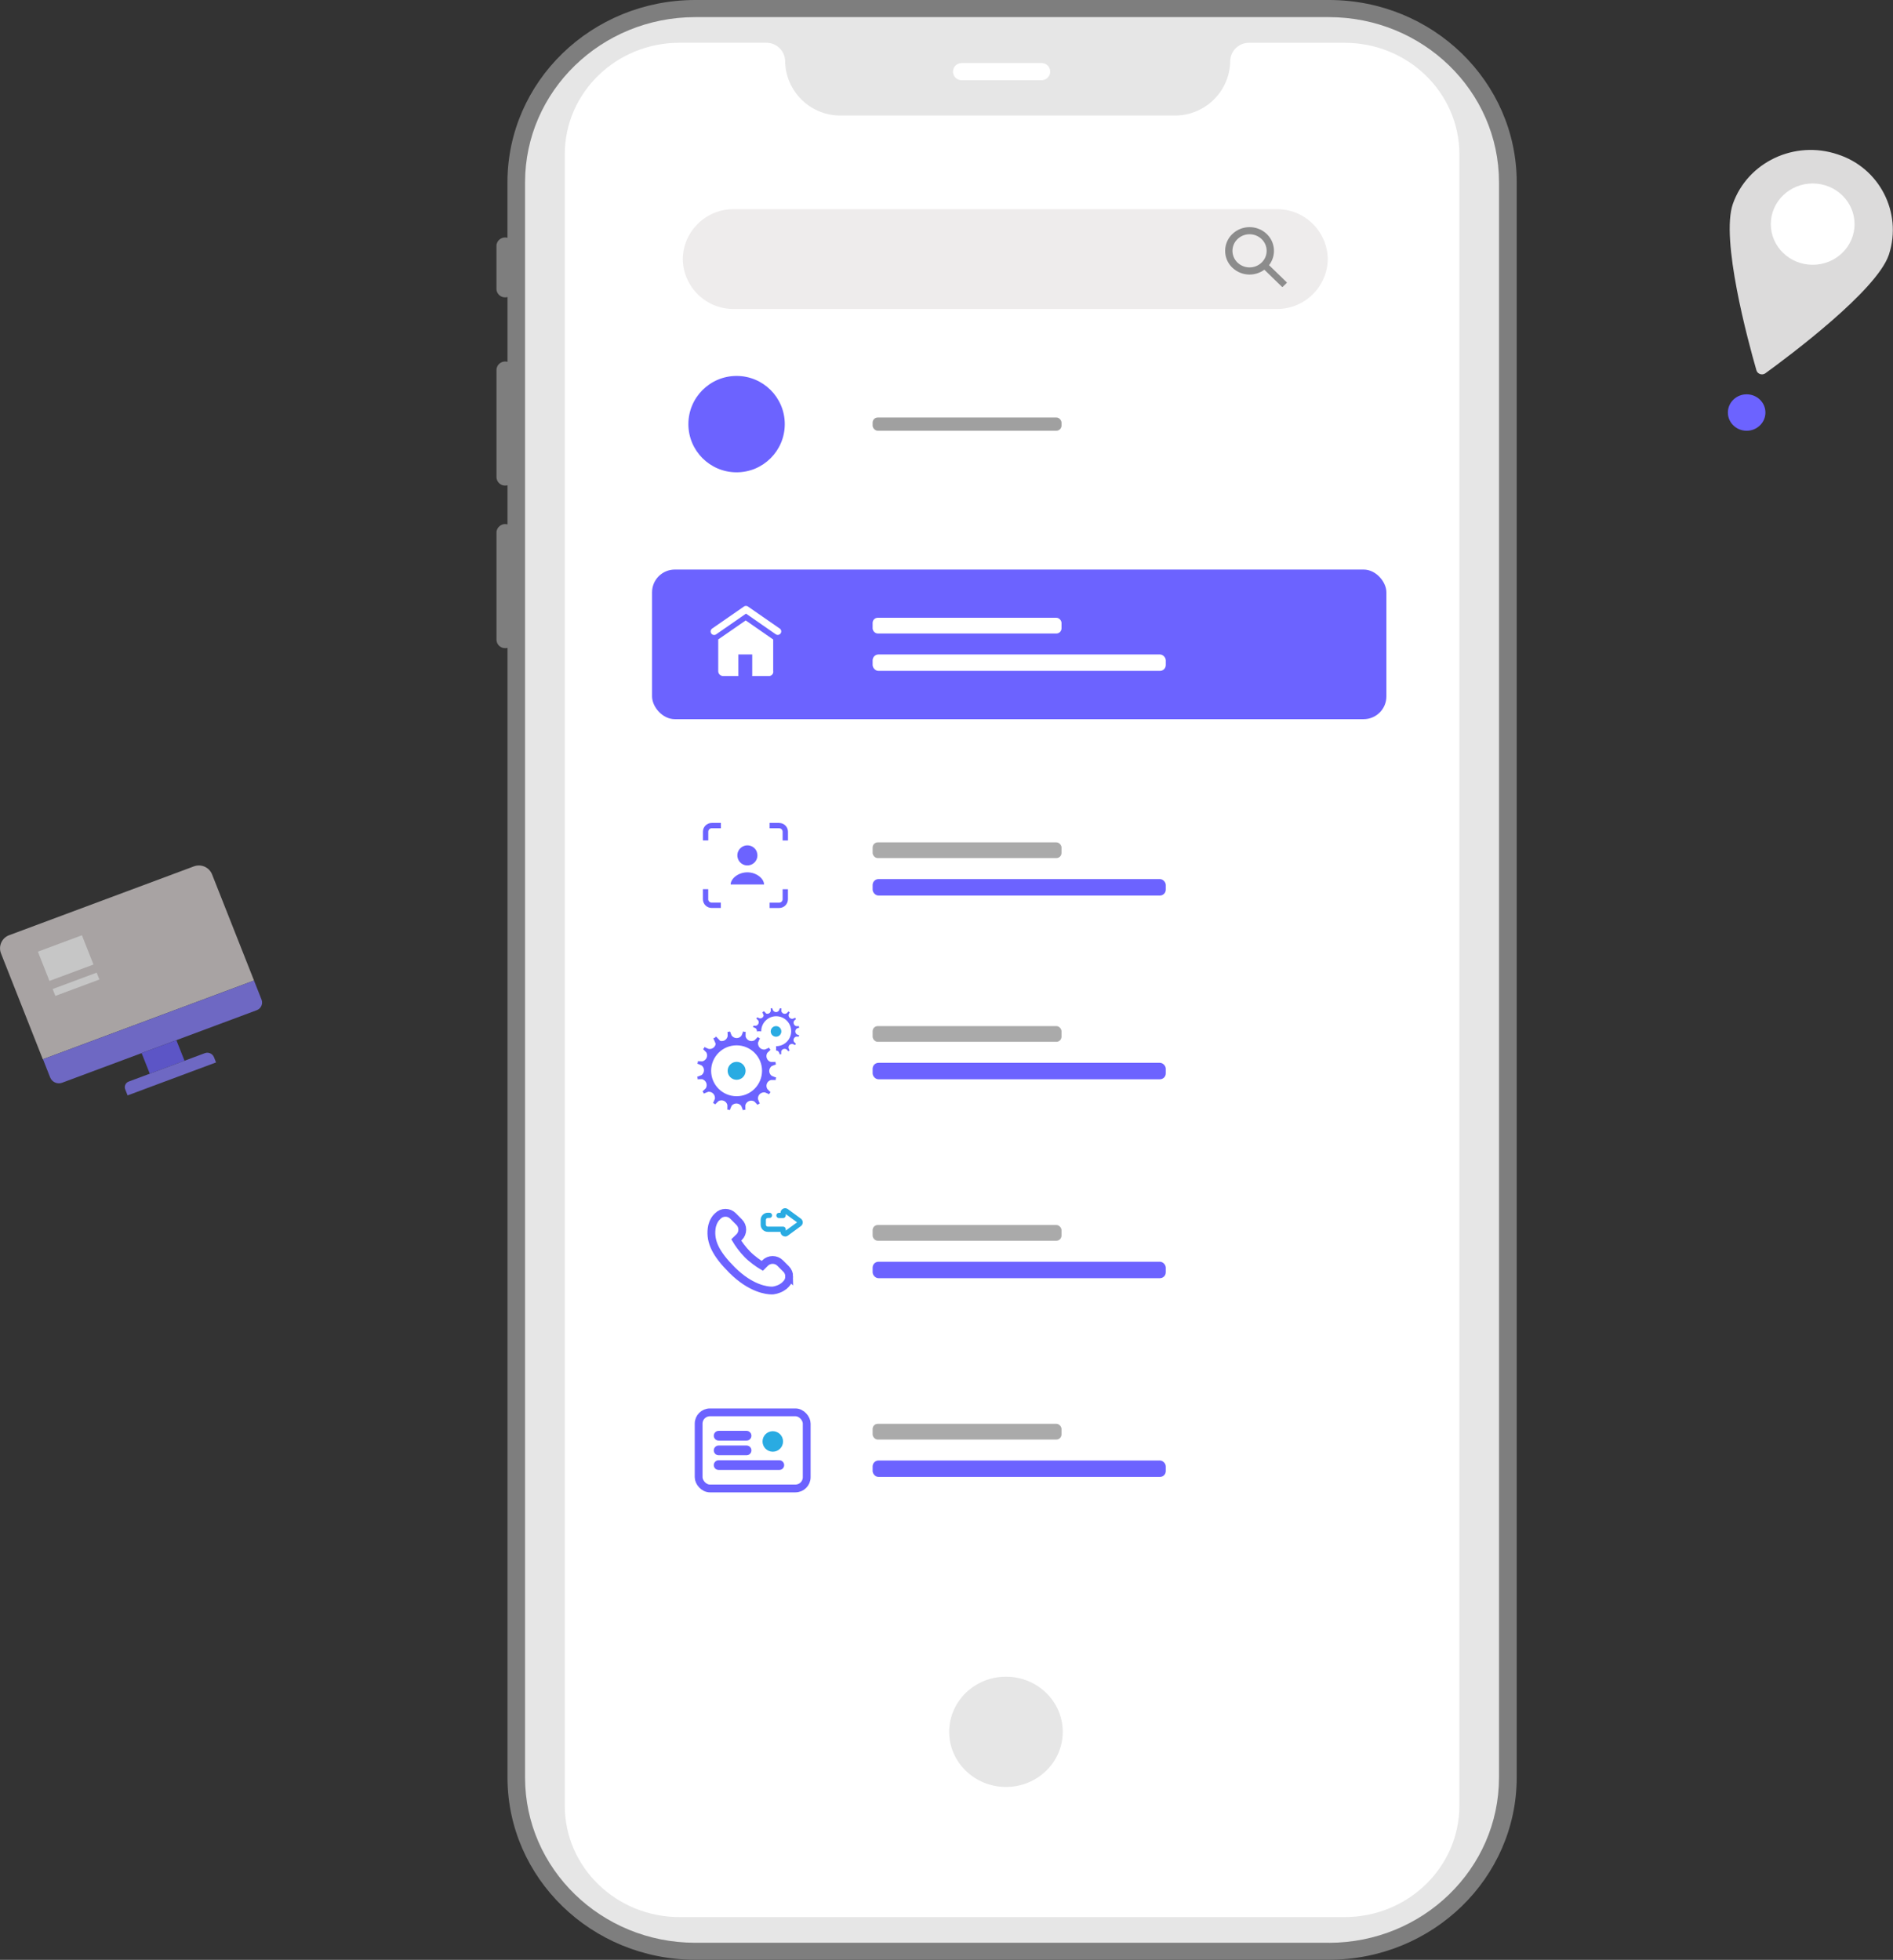 <?xml version="1.0" encoding="UTF-8"?>
<svg id="Layer_1" data-name="Layer 1" xmlns="http://www.w3.org/2000/svg" viewBox="0 0 485.06 502.29">
  <rect x="0" y="0" width="485.06" height="502.29" fill="#333333" stroke="none"/>
  <defs>
    <style>
      .cls-1 {
        fill: #857dfb;
      }

      .cls-2 {
        fill: #fff;
      }

      .cls-3 {
        fill: #a0a0a0;
      }

      .cls-4 {
        fill: #8c8c8c;
      }

      .cls-5 {
        fill: #dcdbdb;
      }

      .cls-6 {
        fill: #e6e6e6;
      }

      .cls-7 {
        fill: #d5cfcf;
      }

      .cls-8 {
        fill: #6c63ff;
      }

      .cls-9 {
        opacity: .72;
      }

      .cls-10 {
        fill: #aaa;
      }

      .cls-11 {
        fill: #7e7e7e;
      }

      .cls-12 {
        stroke-miterlimit: 10;
        stroke-width: 2px;
      }

      .cls-12, .cls-13 {
        fill: none;
        stroke: #6c63ff;
      }

      .cls-14 {
        fill: #29abe2;
      }

      .cls-15 {
        fill: #eeecec;
      }

      .cls-13 {
        stroke-linecap: round;
        stroke-linejoin: round;
        stroke-width: 2.5px;
      }
    </style>
  </defs>
  <g>
    <g>
      <g>
        <path class="cls-5" d="m483.96,65.4c-3.2,9.14-25.22,25.63-31.59,30.26-.65.48-1.57.35-2.07-.29-.11-.14-.19-.31-.24-.48-2.14-7.43-9.23-33.54-6.02-42.68,3.81-10.69,15.82-16.35,26.82-12.65,10.7,3.42,16.61,14.86,13.19,25.57-.03.09-.06.19-.09.28Z"/>
        <ellipse class="cls-2" cx="464.48" cy="57.44" rx="10.73" ry="10.42"/>
        <ellipse class="cls-8" cx="447.56" cy="105.73" rx="4.81" ry="4.67"/>
      </g>
      <g class="cls-9">
        <path class="cls-7" d="m2.39,239.67l47.27-17.62c1.85-.7,3.92.19,4.67,2.02l10.76,27.23h0l-54.12,20.18h0L.25,244.33c-.71-1.84.2-3.92,2.05-4.63.03-.01.06-.02.09-.03h0Z"/>
        <path class="cls-1" d="m11.01,271.47l54.08-20.16,1.93,4.89c.41,1.07-.12,2.27-1.19,2.69-.02,0-.03.01-.05.02l-49.85,18.58c-1.21.46-2.57-.13-3.07-1.33l-1.85-4.7Z"/>
        <path class="cls-8" d="m36.29,269.9l8.9-3.32,2.09,5.28-8.9,3.32-2.09-5.28Z"/>
        <path class="cls-1" d="m32.99,277.19l19.49-7.27c.92-.35,1.96.1,2.34,1.01l.54,1.36h0l-22.66,8.45h0l-.62-1.56c-.3-.78.09-1.67.87-1.97.01,0,.03,0,.04-.01h0Z"/>
        <path class="cls-2" d="m9.71,243.9l11.28-4.2,2.96,7.5-11.28,4.2-2.96-7.5Z"/>
        <path class="cls-2" d="m13.49,253.48l11.28-4.2.7,1.76-11.28,4.2-.7-1.76Z"/>
      </g>
      <g>
        <path class="cls-11" d="m340.56,0h-162.46c-26.54.03-48.04,20.91-48.07,46.68v14.26c-1.17-.33-2.39.35-2.74,1.51-.06.2-.08.4-.08.6v10.97c0,1.21.99,2.2,2.21,2.19.21,0,.42-.02.62-.08v16.6c-1.17-.33-2.39.35-2.74,1.51-.06.2-.08.4-.08.6v27.42c0,1.21.99,2.19,2.2,2.19.21,0,.42-.02.62-.08v10.03c-1.17-.33-2.39.35-2.74,1.51-.06.2-.08.4-.08.6v27.42c0,1.21.99,2.19,2.2,2.19.21,0,.42-.02.62-.08v289.54c.03,25.77,21.53,46.65,48.07,46.68h162.46c26.53-.03,48.04-20.91,48.07-46.68V46.68c-.02-25.77-21.52-46.66-48.06-46.68Zm37.91,455.61c-.02,20.32-16.98,36.79-37.91,36.81h-162.46c-20.92-.02-37.88-16.49-37.91-36.81V46.68c.02-20.32,16.98-36.79,37.91-36.81h162.46c20.92.02,37.88,16.49,37.91,36.81v408.93Z"/>
        <path class="cls-6" d="m340.55,497.91h-162.46c-24.04-.03-43.52-18.95-43.55-42.3V46.69c.03-23.35,19.51-42.27,43.55-42.3h162.46c24.04.03,43.53,18.95,43.55,42.3v408.93c-.03,23.35-19.51,42.27-43.55,42.3Z"/>
        <path class="cls-2" d="m344.58,491.33h-170.49c-16.21-.02-29.36-12.78-29.37-28.53V39.49c.02-15.75,13.16-28.51,29.37-28.53h22.23c2.64-.04,4.82,2.07,4.86,4.72.12,7.8,6.54,14.04,14.34,13.93h85.37c7.8.1,14.22-6.13,14.34-13.93.04-2.64,2.21-4.75,4.86-4.71h24.49c16.21.02,29.35,12.78,29.37,28.53v423.3c-.02,15.75-13.16,28.51-29.38,28.53Z"/>
        <path class="cls-2" d="m266.67,20.56h-20.33c-1.21-.03-2.17-1.03-2.15-2.24.03-1.17.97-2.12,2.15-2.15h20.33c1.21-.13,2.29.74,2.42,1.95s-.74,2.29-1.95,2.42c-.09,0-.17.01-.26.01h-.21Z"/>
      </g>
      <g>
        <path class="cls-15" d="m188.12,53.61h138.94c7.17-.1,13.06,5.62,13.17,12.79h0c-.11,7.17-6,12.89-13.17,12.79h-138.94c-7.17.1-13.06-5.62-13.17-12.79h0c.11-7.17,6-12.89,13.17-12.79Z"/>
        <g>
          <path class="cls-4" d="m324.61,59.99c-2.47-2.37-6.38-2.37-8.85,0-2.37,2.28-2.45,6.05-.18,8.42.06.06.12.12.18.18,2.47,2.37,6.37,2.37,8.85,0,2.37-2.28,2.45-6.05.17-8.43-.05-.06-.11-.11-.17-.17Zm-7.52,7.3c-1.66-1.59-1.72-4.23-.12-5.89.04-.04.08-.08.12-.12,1.73-1.66,4.46-1.66,6.19,0,1.66,1.59,1.72,4.23.12,5.89-.04.04-.08.08-.12.12h0c-1.73,1.66-4.46,1.66-6.19,0h0Z"/>
          <path class="cls-4" d="m323.63,68.8l1.21-1.17h0l4.88,4.74s.04.09,0,.13c0,0,0,0,0,0h0l-1.07,1.04s-.1.03-.13,0h0l-4.88-4.74Z"/>
        </g>
      </g>
      <ellipse class="cls-6" cx="257.77" cy="443.85" rx="14.55" ry="14.13"/>
    </g>
    <g>
      <rect class="cls-8" x="167.08" y="145.97" width="188.17" height="38.35" rx="5.84" ry="5.84"/>
      <g>
        <path class="cls-2" d="m184.04,163.89v8.07c-.03.68.5,1.26,1.18,1.3h3.98v-5.53h3.55v5.53h4.31c.6,0,1.09-.5,1.08-1.1,0-.07,0-.14-.02-.2v-8.06l-7.04-4.89-7.05,4.88Z"/>
        <path class="cls-2" d="m199.78,161.08l-8.13-5.64c-.09-.06-.19-.11-.3-.13-.01,0-.02-.01-.03-.01-.12,0-.24,0-.35,0-.01,0-.02,0-.03.01-.11.02-.21.07-.3.13l-8.14,5.64c-.42.27-.53.83-.26,1.25.27.42.83.53,1.25.26.01,0,.02-.02.04-.03l7.63-5.29,7.62,5.29c.41.28.97.18,1.25-.23.28-.41.18-.97-.23-1.25h0Z"/>
      </g>
    </g>
    <g>
      <path class="cls-8" d="m182.36,210.91c-1.24,0-2.24,1.01-2.24,2.24v2.24h1.37v-2.24c0-.48.39-.88.88-.88h2.35v-1.37h-2.35Zm18.18,16.98v2.57c0,.48-.39.88-.88.88h-2.46v1.37h2.46c1.24,0,2.24-1.01,2.24-2.24v-2.57h-1.37Zm-19.06,2.57v-2.57h-1.37v2.57c0,1.24,1.01,2.24,2.24,2.24h2.35v-1.37h-2.35c-.48,0-.88-.39-.88-.87h0s0,0,0,0Zm18.18-19.55h-2.46v1.37h2.46c.48,0,.88.39.88.88h0v2.24h1.37v-2.24c0-1.24-1.01-2.24-2.24-2.24h0,0Z"/>
      <g>
        <path class="cls-8" d="m193.94,218.39c.47,1.34-.24,2.81-1.59,3.27-1.34.47-2.81-.24-3.27-1.59-.47-1.34.24-2.81,1.59-3.27.55-.19,1.14-.19,1.69,0,.75.25,1.34.84,1.59,1.59Z"/>
        <path class="cls-8" d="m195.79,226.69h-8.57c0-1.48,1.92-3.12,4.28-3.12s4.28,1.63,4.28,3.12Z"/>
      </g>
    </g>
    <g>
      <g>
        <path class="cls-8" d="m198.72,276.1c-.06,0-.12-.02-.18-.05l-.81-.33c-.68-.52-.82-1.5-.3-2.18.09-.12.19-.22.31-.31l.81-.33c.06-.02.12-.04.18-.04v-.03l.12-.04-.12-.3v-.32h-.12v-.03c-.07.02-.13.03-.19.03h-.89c-.47-.12-.85-.46-1.03-.91-.18-.45-.15-.96.09-1.38l.63-.63s.09-.07.15-.09v-.04s.07-.09.07-.09l-.22-.22-.12-.29-.12.05-.02-.02s-.11.07-.16.09l-.81.34c-.48.06-.96-.11-1.3-.45-.34-.35-.5-.83-.45-1.32l.34-.81c.03-.05.07-.1.11-.15l-.03-.03.05-.12-.29-.12-.22-.22-.09.09h-.03s-.07.09-.11.13l-.63.63c-.42.24-.93.27-1.38.09-.45-.2-.78-.58-.91-1.05v-.87c0-.06.02-.12.05-.18h-.05v-.15h-.32l-.29-.12-.04.12h-.04c0,.06-.03.12-.03.18l-.34.81c-.29.39-.74.61-1.23.61-.51,0-.99-.25-1.29-.67l-.28-.67c-.02-.08-.04-.17-.05-.25h-.06l-.05-.12-.28.12h-.3v.13h-.06c.04.09.03.18.06.27v.73c-.11.49-.45.91-.91,1.11-.32.12-.67.15-1,.06l-1.06-1.11-.3.3-.39.16.6,1.41c-.12.84-.9,1.43-1.75,1.31,0,0-.02,0-.03,0l-.81-.34s-.11-.06-.15-.11l-.03.03-.12-.06-.12.3-.22.21.09.09v.04s.08.08.13.11l.61.63c.23.42.26.93.07,1.38-.21.44-.59.77-1.06.9l-.88-.02c-.06,0-.12-.02-.18-.04v.04h-.13v.32l-.13.28.12.04v.05c.06,0,.12.03.18.03l.81.36c.67.52.8,1.49.28,2.16-.09.12-.2.23-.32.31l-.81.33c-.06,0-.12.03-.18.03v.04l-.12.05.12.28-.02.32h.13l.02.04c.06-.03.12-.01.18-.04h.88c.47.15.84.49,1.02.94.18.45.14.96-.11,1.38l-.63.61c-.06.03-.09.08-.15.11l.02.03-.09.09.21.22.12.3.12-.06.03.03s.1-.07.15-.09l.82-.33c.48-.06.95.11,1.29.45.34.35.5.83.44,1.32l-.34.81c-.03.06-.06.11-.11.15l.03.03-.05.12.29.12.21.22.11-.09h.03s.07-.07.11-.13l.63-.61c.42-.24.93-.27,1.38-.08.45.19.78.58.9,1.05v.88c-.03.06-.01.12-.04.18l.03.02v.12l.32.02.29.12.06-.12h.03c0-.06.02-.12.05-.18l.34-.81c.3-.38.76-.6,1.24-.6.49,0,.95.24,1.24.63l.33.81c0,.06.03.12.03.18h.03l.06.12.28-.12h.32v-.12h.03c-.01-.08-.01-.13-.03-.2v-.88c.14-.47.48-.85.93-1.03.45-.18.96-.14,1.38.11l.61.63s.09.09.11.15l.03-.02.11.09.21-.21.3-.12-.04-.12v-.03s-.05-.1-.07-.15l-.33-.82c-.06-.48.1-.96.44-1.3.36-.34.85-.5,1.33-.44l.81.34c.05.03.1.07.15.11l.03-.03.12.04.12-.28.22-.22-.11-.09.02-.03s-.1-.07-.15-.11l-.61-.63c-.24-.42-.27-.93-.09-1.38.19-.45.59-.78,1.06-.9h.87c.06.02.12.02.18.03l.02-.03h.13v-.32l.12-.29-.12-.06v-.03Zm-9.98,4.85c-3.6,0-6.52-2.92-6.52-6.52s2.92-6.52,6.52-6.52,6.52,2.92,6.52,6.52c0,3.6-2.91,6.52-6.5,6.52h-.01Z"/>
        <circle class="cls-14" cx="188.75" cy="274.44" r="2.3"/>
      </g>
      <g>
        <path class="cls-8" d="m204.73,265.31s-.08-.01-.11-.03l-.47-.19c-.23-.18-.37-.45-.37-.74,0-.29.14-.56.37-.74l.48-.18s.06-.03.1-.03h0s.07-.04.07-.04l-.07-.19v-.18h-.07s-.08,0-.11,0h-.53c-.27-.07-.5-.27-.6-.54-.11-.26-.1-.56.04-.81l.37-.37s.06-.04.1-.04v-.03s.04-.06.04-.06l-.14-.13-.07-.17-.07.03h0s-.06.03-.1.04l-.48.2c-.28.03-.56-.07-.77-.27-.2-.2-.29-.49-.26-.77l.2-.48s.04-.06.06-.08h-.01s.03-.09.03-.09l-.17-.07-.13-.13-.06.04h-.01s-.04.06-.06.08l-.38.37c-.25.14-.54.16-.81.06-.26-.12-.46-.35-.54-.62v-.51s.01-.07.03-.1h-.03v-.1h-.19l-.16-.06-.03.06h-.03s-.01.07-.01.11l-.21.47c-.17.23-.44.37-.72.37-.3,0-.58-.15-.75-.4l-.17-.4c0-.06-.03-.1-.03-.16h-.03l-.03-.06-.17.06h-.17v.08h-.04c.03.06.01.11.04.16v.44c-.06.29-.26.53-.54.65-.19.07-.4.08-.6.03l-.62-.65-.17.18-.23.08.34.84c-.03.19-.12.37-.25.51-.21.2-.5.29-.78.25l-.47-.2s-.07-.04-.1-.07h-.01s-.07-.01-.07-.01l-.07.17-.13.13.06.06v.03s.04.04.07.06l.37.37c.13.25.15.55.04.81-.12.26-.35.46-.62.54h-.53s-.07-.03-.1-.04v.03h-.07v.18l-.08.17.07.03v.03s.07.01.11.01l.47.21c.22.17.35.44.36.72,0,.04,0,.09-.01.13.2-.04.41-.06.61-.06.17,0,.33.01.5.04v-.04c0-2.12,1.71-3.84,3.83-3.85,2.12,0,3.84,1.71,3.85,3.83,0,2.12-1.71,3.84-3.83,3.85h-.06c.03.16.04.33.04.5,0,.2-.01.4-.04.6.29,0,.56.15.72.38l.2.47s.01.07.01.11h.01l.04.06.17-.06h.18v-.07h.01c-.01-.05-.02-.09-.01-.13v-.51c.08-.28.27-.5.54-.61.26-.1.56-.08.81.06l.37.37s.06.06.06.1h.01s.07.04.07.04l.11-.13.19-.07-.03-.07h.01s-.04-.07-.06-.1l-.2-.5c-.04-.28.06-.56.25-.77.22-.19.51-.28.8-.25l.47.21s.06.03.08.06h.03s.07.01.07.01l.07-.17.13-.13-.07-.06h.01s-.05-.07-.08-.09l-.37-.37c-.13-.25-.15-.55-.04-.81.11-.26.35-.46.62-.53h.51s.07,0,.1.01h.01s.08-.01.08-.01v-.18l.06-.17-.06-.04h0Z"/>
        <circle class="cls-14" cx="198.85" cy="264.34" r="1.36"/>
      </g>
    </g>
    <g>
      <rect class="cls-12" x="179.02" y="361.97" width="27.69" height="19.51" rx="2.89" ry="2.89"/>
      <line class="cls-13" x1="184.15" y1="367.96" x2="191.29" y2="367.96"/>
      <line class="cls-13" x1="184.15" y1="371.72" x2="191.29" y2="371.72"/>
      <line class="cls-13" x1="184.15" y1="375.49" x2="199.68" y2="375.49"/>
      <circle class="cls-14" cx="198.02" cy="369.43" r="2.63"/>
    </g>
  </g>
  <g>
    <path class="cls-12" d="m202.22,327.16c0,.74-.29,1.42-.81,1.93l-.44.43s-.03.03-.05.05c-.41.32-.88.59-1.37.78-.52.21-.98.33-1.4.38-.04,0-.18.02-.4.02-1.16,0-5.29-.38-10.19-5.27-4.11-4.12-5.63-7.19-5.21-10.61.05-.45.16-.9.34-1.37h0c.19-.49.46-.97.78-1.37.02-.02.03-.04.05-.06l.43-.43c.51-.52,1.2-.81,1.94-.81s1.41.28,1.93.8l1.58,1.59c.51.51.8,1.19.8,1.92s-.28,1.41-.8,1.93l-.1.1s0,0-.02,0l-.63.61c.52.88,1.65,2.5,2.89,3.73,1.25,1.26,2.92,2.41,3.79,2.92l.72-.72c.52-.52,1.2-.8,1.93-.8s1.41.28,1.93.8l1.52,1.52c.52.52.8,1.21.8,1.94Z"/>
    <path class="cls-14" d="m201.17,316.89c-.18,0-.36-.04-.53-.13-.4-.2-.64-.6-.65-1.05h-3.25c-1.01,0-1.83-.82-1.83-1.83v-1.24c0-1.01.82-1.83,1.83-1.83h.43c.37,0,.67.3.67.67s-.3.67-.67.67h-.43c-.27,0-.49.22-.49.49v1.24c0,.27.22.49.49.49h3.93c.37,0,.67.3.67.67v.35l2.9-2.12-2.9-2.12v.35c0,.37-.3.67-.67.67h-1.08c-.37,0-.67-.3-.67-.67s.3-.67.67-.67h.41c0-.44.25-.85.65-1.05.4-.2.87-.16,1.23.1l3.34,2.45c.3.22.48.58.48.95,0,.37-.18.73-.48.95l-3.34,2.45c-.21.15-.45.23-.7.23Z"/>
  </g>
  <rect class="cls-10" x="223.6" y="215.89" width="48.4" height="4.03" rx="1.31" ry="1.31"/>
  <rect class="cls-3" x="223.6" y="107" width="48.4" height="3.39" rx="1.31" ry="1.31"/>
  <rect class="cls-8" x="223.6" y="225.3" width="75.12" height="4.22" rx="1.51" ry="1.51"/>
  <rect class="cls-2" x="223.6" y="158.33" width="48.4" height="4.03" rx="1.31" ry="1.31"/>
  <rect class="cls-2" x="223.6" y="167.73" width="75.12" height="4.22" rx="1.51" ry="1.51"/>
  <rect class="cls-10" x="223.6" y="262.98" width="48.4" height="4.03" rx="1.31" ry="1.31"/>
  <rect class="cls-8" x="223.6" y="272.39" width="75.12" height="4.22" rx="1.51" ry="1.51"/>
  <rect class="cls-10" x="223.6" y="313.96" width="48.4" height="4.03" rx="1.31" ry="1.31"/>
  <rect class="cls-8" x="223.6" y="323.37" width="75.12" height="4.22" rx="1.51" ry="1.51"/>
  <rect class="cls-10" x="223.6" y="364.91" width="48.4" height="4.03" rx="1.31" ry="1.31"/>
  <rect class="cls-8" x="223.6" y="374.31" width="75.12" height="4.22" rx="1.51" ry="1.51"/>
  <circle class="cls-8" cx="188.74" cy="108.7" r="12.35"/>
</svg>